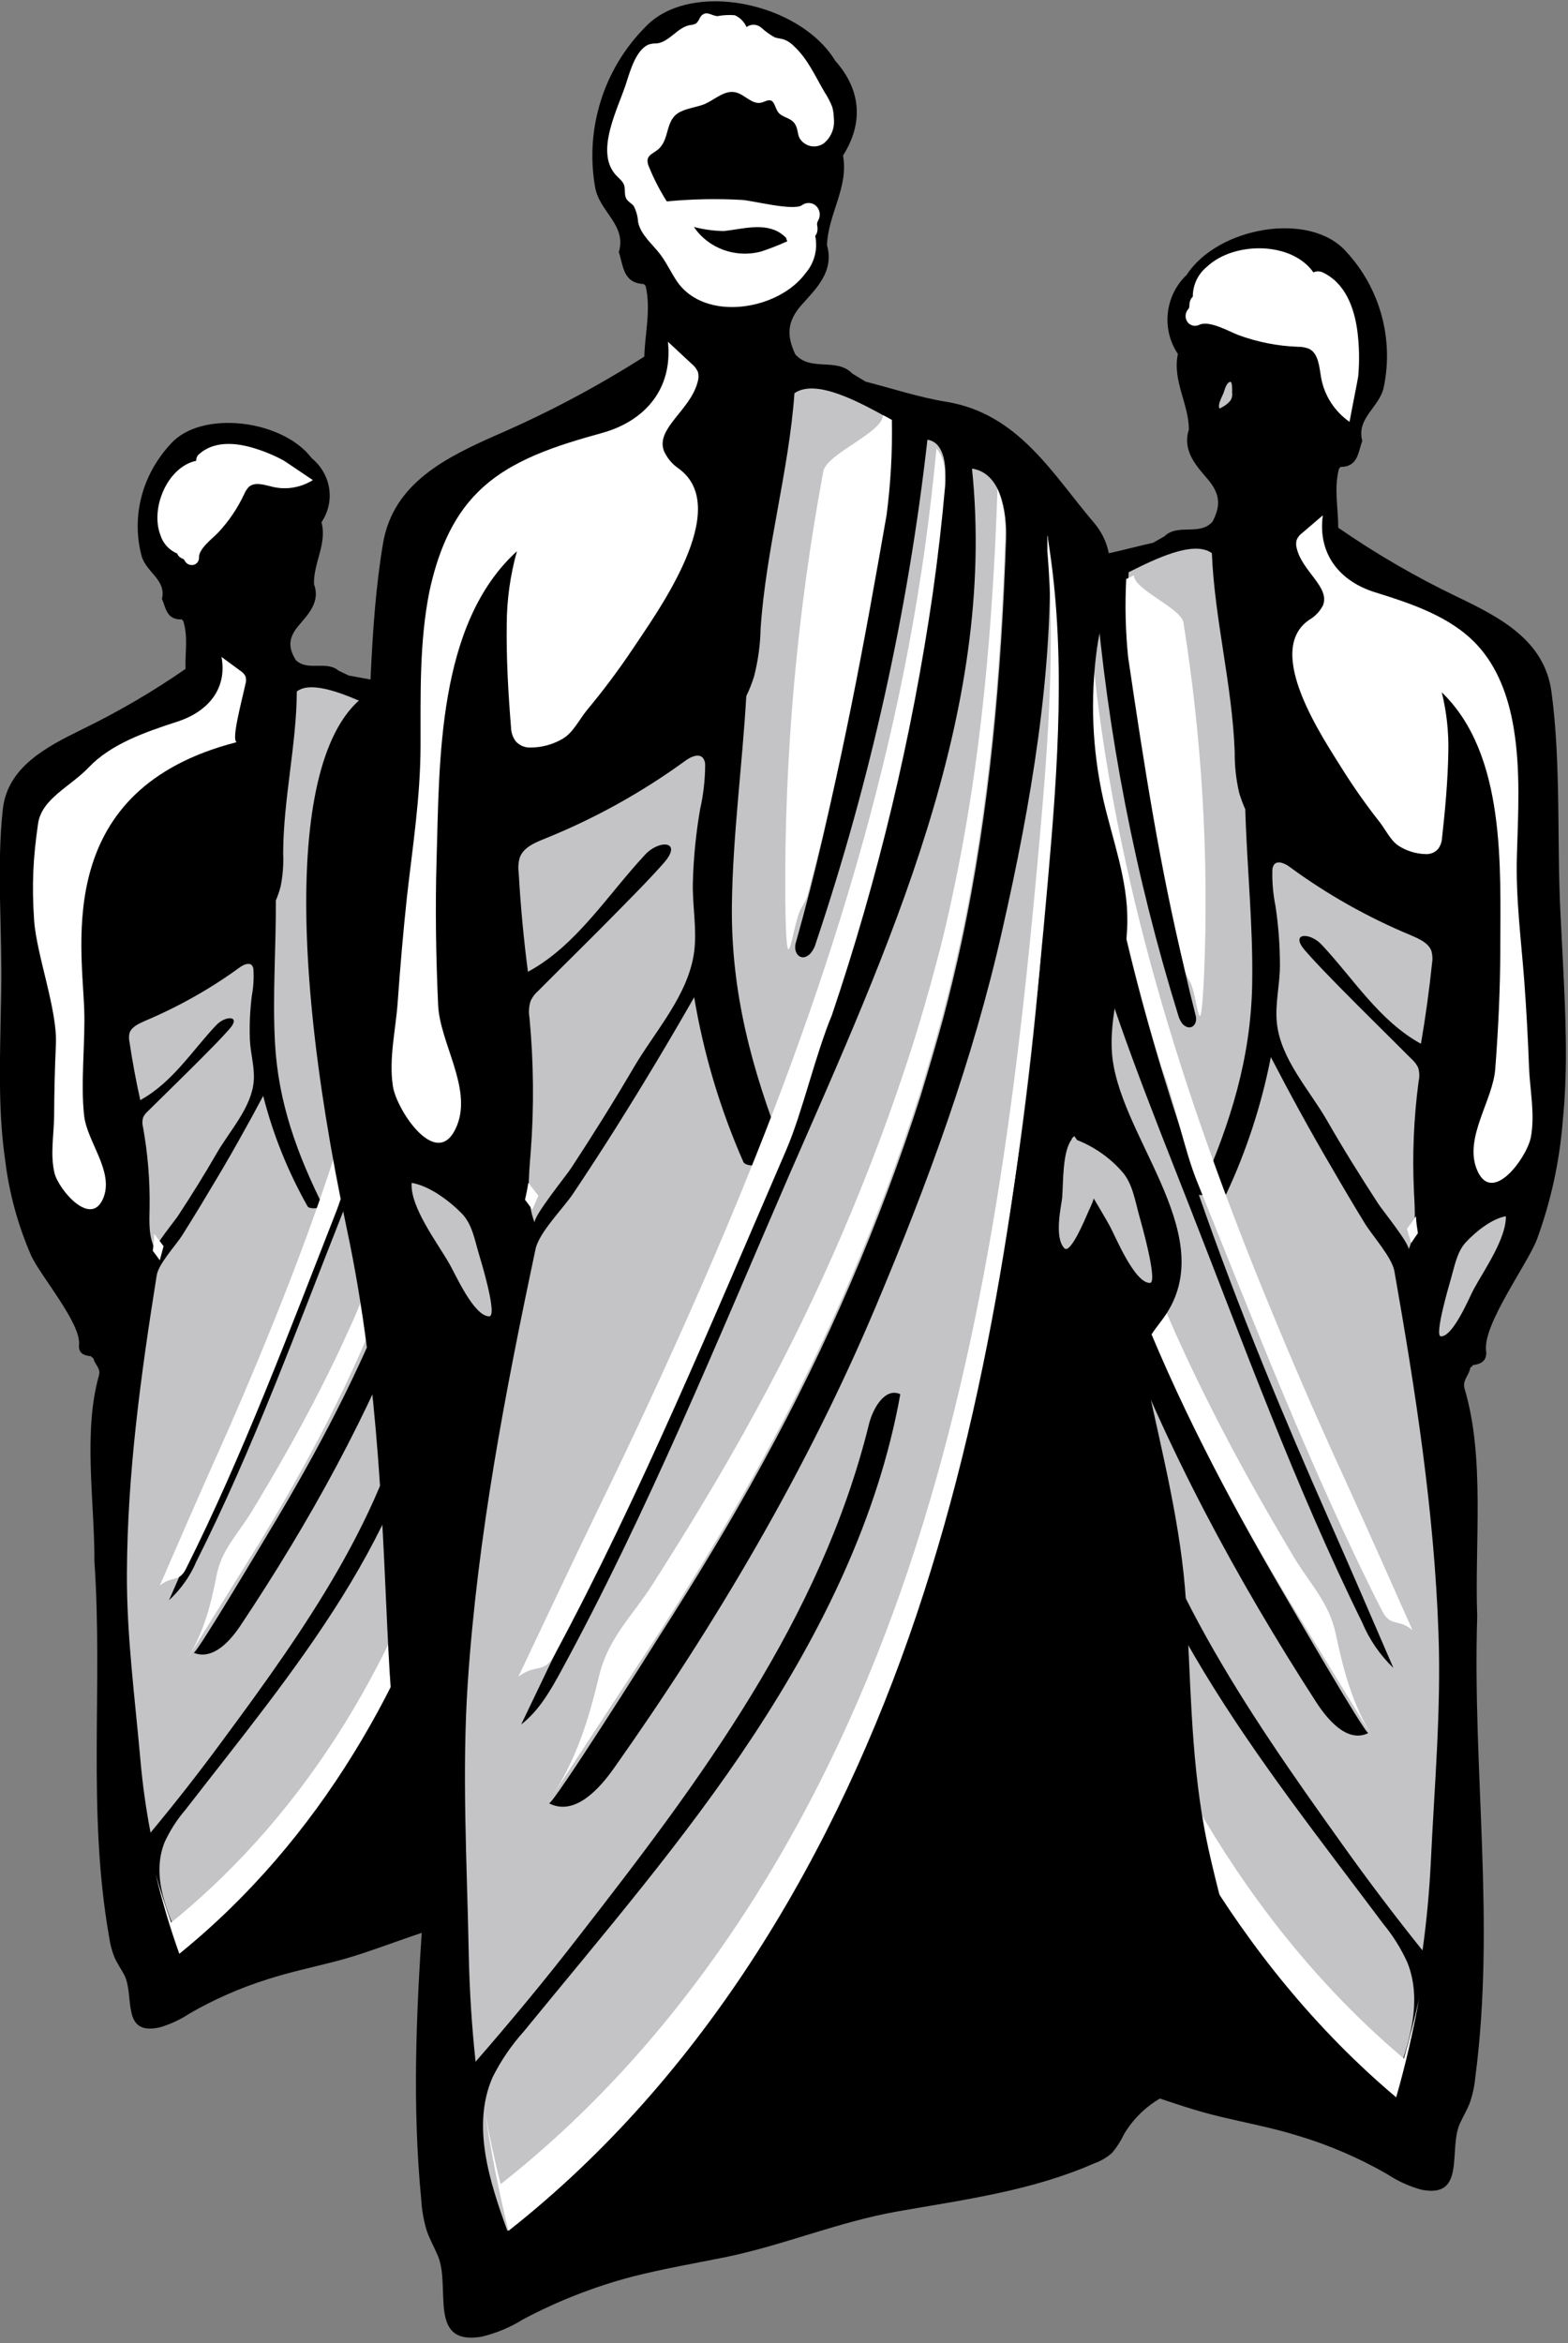 <?xml version="1.0" encoding="UTF-8"?>
<svg width="235px" height="351px" viewBox="0 0 235 351" version="1.1" xmlns="http://www.w3.org/2000/svg" xmlns:xlink="http://www.w3.org/1999/xlink">
    <rect x="0" y="0" width="235" height="351" fill="#808080" stroke="none"/>
    <!-- Generator: Sketch 53.1 (72631) - https://sketchapp.com -->
    <title>Council</title>
    <desc>Created with Sketch.</desc>
    <g id="Blog-Illustrations" stroke="none" stroke-width="1" fill="none" fill-rule="evenodd">
        <g id="Blog_illustrations-Copy" transform="translate(-601, -1763)">
            <g id="Council" transform="translate(596.187, 1763)">
                <g id="Warstwa-3-Copy" transform="translate(64.5, 182.444) scale(-1, 1) rotate(2) translate(-64.5, -182.444) translate(5, 61.444)">
                    <path d="M21.531,187.624 C21.633,187.245 21.714,186.875 21.806,186.496 C23.566,178.911 23.841,171.099 24.593,163.372 C25.367,155.854 27.707,148.525 29.589,141.206 C30.023,139.984 30.121,138.68 29.874,137.414 C29.497,136.134 28.439,135.138 27.707,134.001 C22.203,125.468 33.811,115.731 34.645,107.303 C35.062,102.837 33.241,98.419 33.353,93.935 C33.455,89.688 35.266,85.668 36.405,81.563 C37.821,76.521 38.259,71.284 37.697,66.099 C37.229,61.767 34.838,56.931 38.501,53.196 C43.15,48.456 47.118,42.312 55.114,41.345 C58.166,40.975 61.097,40.16 64.088,39.544 L65.583,38.757 C67.374,37.136 70.202,38.757 71.931,36.956 C72.949,35.145 73.02,33.685 71.362,31.845 C69.897,30.234 67.893,28.366 68.808,25.702 C68.808,22.554 66.611,19.71 67.363,16.458 C65.159,13.406 65.646,9.316 68.513,6.788 C72.644,0.891 84.791,-1.062 89.542,3.943 C93.966,8.373 95.816,14.523 94.507,20.449 C93.988,22.971 90.854,24.242 91.658,27.086 C91.109,28.461 91.109,30.262 88.799,30.272 L88.596,30.471 C87.904,32.879 88.494,35.296 88.494,37.704 C93.498,40.917 98.767,43.755 104.253,46.19 C109.859,48.693 115.678,51.49 116.594,57.775 C117.866,66.507 117.296,76.111 117.784,84.995 L118.079,90.351 C118.435,96.988 118.802,103.672 118.079,110.261 C117.66,115.222 116.509,120.107 114.661,124.776 C113.338,127.886 107.539,135.157 107.977,138.343 C108.14,139.566 107.336,139.974 106.227,140.116 C106.15,140.249 106.034,140.357 105.891,140.429 C105.779,141.32 104.803,141.955 105.149,143.017 C107.865,151.436 106.451,162.035 106.807,170.834 C106.166,189.795 109.228,208.178 106.563,227.159 C106.459,228.221 106.22,229.268 105.85,230.278 C105.494,231.169 104.945,231.994 104.518,232.866 C102.982,236.061 105.393,242.072 99.431,240.944 C97.841,240.535 96.331,239.895 94.954,239.048 C91.196,237.045 87.202,235.455 83.051,234.307 C79.735,233.359 76.326,232.771 72.959,232.022 C66.59,230.629 60.629,228.05 54.138,226.78 C46.864,225.357 39.416,224.229 32.651,221.224 C31.962,220.952 31.331,220.567 30.789,220.086 C30.283,219.482 29.862,218.819 29.538,218.114 C28.082,215.689 25.652,213.902 22.782,213.146 C17.96,211.724 16.007,212.407 16.597,206.813 C17.289,200.252 19.924,194.014 21.531,187.624 Z" id="Path" fill="#000000" fill-rule="nonzero"></path>
                    <path d="M77.047,94.196 C76.864,103.161 74.295,110.982 70.577,119.108 C63.661,100.386 58.39,81.197 56.094,61.359 C55.668,57.64 55.329,53.908 55.079,50.163 C54.977,48.455 55.363,46.185 57.161,45.985 C58.692,63.58 62.212,80.973 67.663,97.868 C67.766,98.271 67.96,98.648 68.231,98.975 C69.247,99.928 70.171,99.022 69.887,97.954 C66.007,83.343 63.793,68.589 61.619,53.691 C61.298,50.461 61.22,47.213 61.386,43.973 C64.646,42.409 69.623,40.024 71.938,41.655 C72.274,49.705 74.528,57.716 74.833,65.851 C74.814,67.513 75.002,69.171 75.392,70.792 C75.602,71.488 75.863,72.17 76.174,72.833 C76.387,79.976 77.189,87.082 77.047,94.196 Z" id="Path" fill="#C4C3C6" fill-rule="nonzero"></path>
                    <path d="M97.523,102.024 C92.563,99.503 89.549,94.932 85.743,91.185 C84.331,89.782 81.87,89.858 83.835,91.883 C85.17,93.294 86.611,94.63 88.032,95.974 C90.798,98.571 93.631,101.116 96.417,103.696 C96.741,103.959 97.004,104.276 97.189,104.628 C97.352,105.117 97.371,105.635 97.247,106.132 C96.671,110.13 96.486,114.164 96.693,118.189 C96.808,120.332 97.018,122.566 96.045,124.532 C96.302,124.02 92.878,120.147 92.439,119.491 C90.34,116.517 88.299,113.501 86.391,110.434 C84.302,107.073 80.878,103.713 80.429,99.747 C80.191,97.672 80.792,95.546 80.792,93.479 C80.794,91.3 80.618,89.124 80.267,86.967 C79.982,85.675 79.857,84.36 79.895,83.044 C79.892,82.812 79.972,82.586 80.124,82.397 C80.563,81.952 81.383,82.304 81.927,82.666 C86.364,85.675 91.205,88.192 96.34,90.16 C97.294,90.538 98.439,91 98.773,91.891 C98.9,92.327 98.923,92.782 98.84,93.227 C98.506,96.168 98.067,99.108 97.523,102.024 Z" id="Path" fill="#C4C3C6" fill-rule="nonzero"></path>
                    <path d="M41.034,54.193 C39.989,67.301 42.194,81.247 44.87,94.079 C47.682,107.549 52.323,120.314 57.674,133.108 C64.761,150.024 74.398,166.102 85.279,181.238 C86.7,183.208 89.46,186.359 92.418,185.046 C91.999,185.227 81.683,169.167 80.711,167.682 C76.833,161.723 73.112,155.688 69.705,149.501 C62.946,137.311 57.482,124.56 53.389,111.423 C52.56,108.739 51.803,106.042 51.121,103.332 C50.473,100.743 49.877,98.144 49.365,95.535 C46.657,81.904 45.863,68.006 45.811,54.145 C45.811,51.185 46.647,47.32 49.877,46.968 C46.166,71.956 57.559,96.468 67.782,119.905 C75.339,137.221 82.415,154.755 91.55,171.424 C92.539,173.547 93.998,175.462 95.835,177.049 C92.898,170.919 89.961,164.798 86.961,158.696 C83.962,152.594 80.91,146.197 78.056,139.886 C74.92,132.956 71.973,125.959 69.255,118.944 C69.706,119.024 70.172,118.978 70.593,118.81 C71.084,119.201 72.767,119.267 73.018,118.81 C75.795,113.466 77.835,107.829 79.091,102.028 C81.756,106.635 84.516,111.185 87.453,115.669 C88.937,117.985 90.453,120.279 91.999,122.551 C93.045,124.036 95.679,126.683 95.982,128.358 C98.856,143.056 101.427,157.868 102.002,172.89 C102.368,182.228 101.448,191.49 100.957,200.772 C100.762,204.446 100.382,208.105 99.818,211.747 C95.971,207.438 92.268,203.034 88.707,198.535 C75.663,182.142 62.817,165.322 58.103,145.226 C57.716,143.56 56.43,141.419 54.706,142.047 C56.723,154.679 62.587,166.588 69.903,177.468 C77.22,188.349 86.01,198.344 94.477,208.511 C95.804,209.956 96.911,211.557 97.769,213.271 C99.975,218.297 97.769,223.942 95.585,228.968 C79.593,216.593 67.677,200.267 59.472,182.685 C51.267,165.103 46.657,146.302 43.794,127.378 C40.075,103.137 39.151,78.609 41.034,54.193 L41.034,54.193 Z" id="Path" fill="#C4C3C6" fill-rule="nonzero"></path>
                    <path d="M48.462,52.289 C48.462,65.941 49.299,79.639 51.976,93.075 C52.486,95.645 53.065,98.207 53.713,100.759 C54.384,103.433 55.139,106.088 55.955,108.734 C60,121.682 65.399,134.249 72.079,146.264 C75.449,152.362 79.139,158.32 82.973,164.184 C85.113,167.459 87.697,169.72 88.576,173.566 C89.609,178.061 90.787,182.011 93.423,185.979 C90.591,181.71 82.436,169.598 81.94,168.838 C78.105,162.964 74.426,157.016 71.056,150.917 C64.372,138.903 58.97,126.336 54.922,113.388 C54.102,110.742 53.354,108.083 52.679,105.412 C52.038,102.86 51.449,100.299 50.943,97.728 C48.266,84.293 47.48,70.594 47.428,56.933 C47.375,55.234 47.727,53.544 48.462,51.979 L48.462,52.289 Z" id="Path" fill="#FFFFFF" fill-rule="nonzero"></path>
                    <path d="M54.215,46.81 C54.455,50.222 54.768,53.635 55.165,57.028 C58.461,84.949 67.797,111.618 79.407,137.493 C82.252,143.865 85.211,150.164 88.285,156.39 C91.278,162.508 94.21,168.654 97.141,174.81 C95.211,173.338 94.251,174.485 93.125,172.42 C83.987,155.683 76.257,137.053 68.715,119.628 C67.015,115.709 65.721,109.572 64.031,105.596 C59.321,91.302 56.036,76.645 54.215,61.807 C53.777,58.079 53.43,54.339 53.172,50.586 C53.047,49.257 53.277,47.575 54.215,46.81 Z" id="Path" fill="#FFFFFF" fill-rule="nonzero"></path>
                    <path d="M66.987,49.945 C69.309,64.221 70.17,78.66 69.561,93.079 C69.094,102.784 68.782,95.897 67.869,94.084 C67.653,93.731 67.459,93.367 67.288,92.994 C67.288,92.909 67.288,92.834 67.215,92.75 C64.04,80 62.027,67.148 60.076,54.173 C59.747,50.991 59.667,47.792 59.837,44.599 L60.802,44.148 C60.792,45.896 66.728,48.179 66.987,49.945 Z" id="Path" fill="#FFFFFF" fill-rule="nonzero"></path>
                    <path d="M96.157,122.103 C96.157,122.952 96.317,123.801 96.437,124.65 C96.097,125.138 95.757,125.615 95.437,126.103 C95.217,125.406 95.017,124.708 94.797,124.01 L96.157,122.103 Z" id="Path" fill="#FFFFFF" fill-rule="nonzero"></path>
                    <path d="M41.082,56.431 C41.082,56.299 41.082,56.167 41.167,56.035 C41.167,56.563 41.167,57.082 41.167,57.601 C39.897,67.125 40.309,76.799 40.955,86.38 C42.554,111.684 45.073,137.159 53.203,161.435 C61.333,185.711 75.497,208.949 97.198,225.315 C97.97,222.899 98.648,220.464 99.262,218.01 C98.436,222.059 97.409,226.07 96.139,230.035 C74.438,213.668 60.285,190.393 52.144,166.154 C44.004,141.916 41.453,116.404 39.897,91.099 C39.134,79.527 38.605,67.805 41.082,56.431 Z" id="Path" fill="#FFFFFF" fill-rule="nonzero"></path>
                    <path d="M90.878,20.213 C91.025,19.456 91.145,18.842 91.163,18.68 C91.318,16.94 91.284,15.189 91.062,13.456 C90.694,10.749 89.655,7.934 87.062,6.716 C86.725,6.558 86.333,6.558 85.996,6.716 C83.467,3.107 76.801,3.152 73.721,6.066 C72.68,6.918 72.082,8.183 72.093,9.513 C71.916,9.678 71.794,9.892 71.744,10.126 C71.711,10.278 71.695,10.432 71.698,10.587 C71.698,10.677 71.643,10.776 71.698,10.731 C71.653,10.824 71.597,10.912 71.533,10.993 C71.134,11.47 71.174,12.167 71.624,12.599 C71.953,12.892 72.432,12.956 72.829,12.761 C73.997,12.202 76.268,13.528 77.334,13.934 C79.529,14.744 81.842,15.201 84.184,15.287 C84.627,15.279 85.068,15.356 85.481,15.513 C86.593,16.054 86.667,17.606 86.888,18.86 C87.257,20.909 88.433,22.733 90.161,23.94 C90.161,23.94 90.566,21.765 90.878,20.213 Z" id="Path" fill="#FFFFFF" fill-rule="nonzero" transform="translate(81.259, 13.94) scale(-1, 1) rotate(-65) translate(-81.259, -13.94) "></path>
                    <path d="M79.562,40.147 C79.454,39.804 79.454,39.44 79.562,39.097 C79.723,38.759 79.982,38.468 80.31,38.254 L83.041,36.097 C82.335,40.828 85.263,44.206 90.018,45.559 C94.939,46.969 100.068,48.559 103.515,51.946 C106.371,54.738 110.711,56.372 111.386,60.081 C112.331,65.285 112.652,69.261 112.486,74.493 C112.319,79.726 109.444,88.082 109.87,93.239 C110.16,96.816 110.368,100.393 110.513,103.979 C110.638,106.733 111.323,109.704 110.752,112.495 C110.264,114.927 105.447,121.162 103.484,116.28 C101.948,112.429 105.685,107.944 106.007,104.13 C106.412,99.238 105.438,93.04 105.448,88.129 C105.448,78.118 108.803,54.991 81.224,48.937 C82.015,48.518 80.279,42.976 79.562,40.147 Z" id="Path" fill="#FFFFFF" fill-rule="nonzero"></path>
                    <path d="M63.869,123.117 C63.311,121.213 62.99,119.093 61.618,117.67 C60.067,115.994 58.101,114.682 55.884,113.842 C55.766,113.676 55.648,113.509 55.531,113.362 C55.407,113.45 55.295,113.552 55.198,113.666 L55.198,113.666 C55.193,113.695 55.193,113.725 55.198,113.754 C53.987,115.246 54.127,118.975 53.966,120.929 C53.859,121.91 52.894,125.777 54.255,127.112 C55.038,127.877 57.01,123.314 57.17,122.97 C57.449,122.322 57.813,121.704 58.028,121.007 C58.799,122.283 59.571,123.471 60.107,124.423 C60.825,125.679 63.247,131.362 65.24,131.362 C66.334,131.352 64.04,123.696 63.869,123.117 Z" id="Path" fill="#C4C3C6" fill-rule="nonzero"></path>
                    <path d="M69.689,208.781 C84.325,208.781 66.568,166.706 66.568,118.657 C66.568,70.608 57.713,40.073 43.077,40.073 C28.442,40.073 14.606,74.466 14.606,122.514 C14.606,170.563 55.054,208.781 69.689,208.781 Z" id="Oval" fill="#000000" transform="translate(45.039, 124.427) rotate(10) translate(-45.039, -124.427) "></path>
                </g>
                <g id="Warstwa-3" transform="translate(56.813, 0)" fill-rule="nonzero">
                    <path d="M72.412,262.71 C72.528,262.245 72.621,261.792 72.725,261.327 C74.726,252.036 75.039,242.466 75.895,233.001 C76.774,223.791 79.435,214.814 81.576,205.848 C82.07,204.351 82.181,202.753 81.9,201.202 C81.472,199.634 80.268,198.415 79.435,197.021 C73.176,186.568 86.377,174.641 87.326,164.316 C87.801,158.846 85.73,153.434 85.857,147.94 C85.973,142.737 88.032,137.813 89.328,132.784 C90.938,126.609 91.436,120.193 90.797,113.842 C90.265,108.534 87.546,102.611 91.711,98.035 C96.999,92.228 101.511,84.703 110.605,83.518 C114.076,83.065 117.408,82.066 120.81,81.311 L122.511,80.347 C124.547,78.361 127.764,80.347 129.73,78.141 C130.887,75.922 130.968,74.134 129.083,71.881 C127.416,69.906 125.137,67.618 126.178,64.355 C126.178,60.499 123.679,57.015 124.536,53.031 C122.029,49.292 122.582,44.283 125.843,41.185 C130.54,33.961 144.355,31.569 149.758,37.701 C154.789,43.127 156.893,50.661 155.404,57.921 C154.814,61.01 151.251,62.566 152.165,66.051 C151.54,67.735 151.54,69.941 148.914,69.953 L148.682,70.197 C147.895,73.147 148.567,76.108 148.567,79.058 C154.257,82.994 160.25,86.47 166.489,89.453 C172.864,92.519 179.482,95.945 180.523,103.645 C181.969,114.341 181.321,126.106 181.877,136.989 L182.212,143.55 C182.617,151.68 183.034,159.868 182.212,167.94 C181.735,174.018 180.427,180.001 178.325,185.721 C176.821,189.53 170.226,198.438 170.723,202.34 C170.908,203.838 169.994,204.338 168.733,204.512 C168.646,204.675 168.513,204.808 168.351,204.895 C168.224,205.987 167.113,206.765 167.507,208.066 C170.596,218.379 168.988,231.363 169.393,242.141 C168.664,265.369 172.146,287.889 169.115,311.14 C168.997,312.441 168.725,313.724 168.305,314.961 C167.9,316.052 167.275,317.063 166.789,318.131 C165.042,322.045 167.784,329.408 161.004,328.026 C159.196,327.525 157.478,326.741 155.913,325.704 C151.639,323.251 147.097,321.302 142.377,319.897 C138.605,318.735 134.729,318.015 130.899,317.098 C123.656,315.39 116.876,312.231 109.494,310.675 C101.222,308.933 92.753,307.551 85.058,303.869 C84.275,303.536 83.558,303.064 82.941,302.476 C82.365,301.735 81.887,300.923 81.518,300.06 C79.863,297.089 77.099,294.9 73.836,293.974 C68.351,292.232 66.13,293.068 66.801,286.216 C67.588,278.179 70.584,270.537 72.412,262.71 Z" id="Path" fill="#000000"></path>
                    <path d="M135.665,147.536 C135.449,158.57 132.412,168.196 128.019,178.197 C119.845,155.155 113.615,131.537 110.903,107.122 C110.399,102.544 109.998,97.95 109.702,93.341 C109.582,91.24 110.038,88.446 112.163,88.2 C113.972,109.855 118.133,131.261 124.574,152.056 C124.697,152.551 124.926,153.015 125.246,153.417 C126.447,154.591 127.539,153.476 127.203,152.161 C122.618,134.178 120.001,116.019 117.432,97.684 C117.052,93.708 116.96,89.711 117.156,85.723 C121.009,83.798 126.891,80.863 129.627,82.87 C130.023,92.777 132.688,102.638 133.048,112.65 C133.026,114.695 133.248,116.736 133.708,118.731 C133.957,119.588 134.266,120.427 134.633,121.243 C134.885,130.035 135.833,138.78 135.665,147.536 Z" id="Path" fill="#C4C3C6"></path>
                    <path d="M160.96,156.366 C154.694,152.913 150.887,146.653 146.079,141.52 C144.296,139.598 141.187,139.702 143.669,142.475 C145.356,144.409 147.176,146.238 148.971,148.08 C152.465,151.636 156.044,155.123 159.562,158.656 C159.972,159.017 160.304,159.451 160.538,159.933 C160.743,160.603 160.768,161.312 160.611,161.993 C159.884,167.469 159.65,172.994 159.912,178.508 C160.056,181.443 160.321,184.504 159.092,187.197 C159.418,186.495 155.092,181.189 154.538,180.292 C151.887,176.218 149.308,172.086 146.899,167.886 C144.26,163.282 139.934,158.679 139.368,153.247 C139.067,150.405 139.826,147.493 139.826,144.662 C139.828,141.678 139.607,138.697 139.163,135.743 C138.803,133.973 138.645,132.171 138.693,130.368 C138.689,130.051 138.79,129.741 138.982,129.482 C139.536,128.872 140.573,129.356 141.26,129.851 C146.865,133.972 152.979,137.42 159.466,140.116 C160.671,140.634 162.117,141.267 162.538,142.487 C162.699,143.085 162.728,143.708 162.623,144.317 C162.201,148.345 161.647,152.372 160.96,156.366 Z" id="Path" fill="#C4C3C6"></path>
                    <path d="M96.724,100.01 C95.578,115.999 97.997,133.01 100.932,148.662 C104.015,165.092 109.105,180.663 114.975,196.269 C122.747,216.903 133.317,236.514 145.251,254.977 C146.81,257.38 149.836,261.224 153.08,259.621 C152.622,259.842 141.307,240.253 140.241,238.442 C135.988,231.173 131.907,223.812 128.17,216.264 C120.756,201.395 114.764,185.843 110.275,169.818 C109.365,166.544 108.536,163.254 107.787,159.948 C107.076,156.79 106.423,153.62 105.861,150.439 C102.892,133.811 102.021,116.858 101.963,99.952 C101.963,96.341 102.881,91.626 106.423,91.197 C102.353,121.677 114.849,151.576 126.06,180.164 C134.349,201.285 142.11,222.674 152.129,243.005 C153.213,245.596 154.813,247.932 156.829,249.868 C153.608,242.39 150.386,234.924 147.096,227.481 C143.806,220.038 140.459,212.235 137.329,204.536 C133.89,196.083 130.657,187.549 127.677,178.991 C128.171,179.089 128.683,179.033 129.144,178.829 C129.683,179.305 131.529,179.386 131.804,178.829 C134.849,172.309 137.086,165.434 138.464,158.358 C141.387,163.978 144.414,169.528 147.635,174.997 C149.263,177.822 150.925,180.621 152.622,183.392 C153.768,185.203 156.657,188.431 156.99,190.475 C160.142,208.403 162.962,226.471 163.593,244.793 C163.994,256.184 162.985,267.482 162.446,278.804 C162.232,283.286 161.816,287.748 161.197,292.192 C156.978,286.935 152.916,281.563 149.011,276.075 C134.704,256.08 120.615,235.562 115.445,211.051 C115.021,209.018 113.611,206.406 111.719,207.172 C113.932,222.581 120.363,237.107 128.387,250.379 C136.412,263.651 146.053,275.843 155.339,288.244 C156.794,290.006 158.009,291.959 158.95,294.049 C161.369,300.18 158.95,307.066 156.554,313.197 C139.014,298.102 125.946,278.188 116.947,256.742 C107.948,235.295 102.892,212.363 99.751,189.279 C95.673,159.711 94.659,129.792 96.724,100.01 L96.724,100.01 Z" id="Path" fill="#C4C3C6"></path>
                    <path d="M102.859,94.58 C102.859,111.492 103.806,128.461 106.832,145.106 C107.408,148.29 108.062,151.463 108.795,154.625 C109.554,157.937 110.407,161.227 111.33,164.504 C115.902,180.544 122.006,196.113 129.557,210.996 C133.366,218.551 137.537,225.932 141.872,233.196 C144.291,237.253 147.212,240.054 148.205,244.819 C149.373,250.387 150.705,255.28 153.685,260.197 C150.483,254.908 141.265,239.903 140.704,238.961 C136.369,231.685 132.209,224.316 128.4,216.762 C120.845,201.878 114.737,186.31 110.162,170.269 C109.235,166.992 108.39,163.699 107.626,160.39 C106.902,157.228 106.236,154.055 105.663,150.871 C102.637,134.226 101.749,117.257 101.691,100.334 C101.63,98.228 102.029,96.134 102.859,94.197 L102.859,94.58 Z" id="Path" fill="#FFFFFF"></path>
                    <path d="M110.906,88.197 C111.178,92.356 111.534,96.515 111.985,100.65 C115.73,134.679 126.34,167.181 139.533,198.717 C142.765,206.483 146.128,214.16 149.621,221.748 C153.023,229.204 156.354,236.694 159.685,244.197 C157.492,242.403 156.401,243.801 155.121,241.284 C144.737,220.886 135.953,198.181 127.383,176.944 C125.451,172.167 123.981,164.688 122.06,159.842 C116.708,142.421 112.974,124.559 110.906,106.475 C110.408,101.932 110.013,97.373 109.72,92.798 C109.578,91.179 109.839,89.129 110.906,88.197 Z" id="Path" fill="#FFFFFF"></path>
                    <path d="M125.369,93.282 C128.155,110.73 129.189,128.377 128.457,146 C127.897,157.862 127.523,149.445 126.427,147.229 C126.167,146.798 125.935,146.353 125.73,145.897 C125.73,145.794 125.73,145.702 125.643,145.598 C121.832,130.016 119.416,114.307 117.075,98.449 C116.681,94.56 116.585,90.65 116.789,86.748 L117.947,86.197 C117.934,88.333 125.057,91.123 125.369,93.282 Z" id="Path" fill="#FFFFFF"></path>
                    <path d="M160.225,182.197 C160.225,183.046 160.385,183.894 160.505,184.743 C160.165,185.232 159.825,185.708 159.505,186.197 C159.285,185.499 159.085,184.801 158.865,184.104 L160.225,182.197 Z" id="Path" fill="#FFFFFF"></path>
                    <path d="M96.687,100.684 C96.687,100.522 96.687,100.359 96.78,100.197 C96.78,100.847 96.78,101.485 96.78,102.124 C95.383,113.837 95.837,125.735 96.547,137.518 C98.306,168.64 101.077,199.971 110.02,229.827 C118.963,259.684 134.543,288.264 158.414,308.393 C159.264,305.421 160.009,302.426 160.685,299.408 C159.776,304.388 158.647,309.321 157.25,314.197 C133.379,294.068 117.81,265.442 108.856,235.631 C99.901,205.821 97.095,174.444 95.383,143.322 C94.545,129.09 93.962,114.672 96.687,100.684 Z" id="Path" fill="#FFFFFF"></path>
                    <path d="M151.19,58.353 C151.381,57.367 151.537,56.57 151.561,56.359 C151.762,54.097 151.718,51.82 151.429,49.568 C150.951,46.049 149.6,42.389 146.23,40.806 C145.791,40.601 145.282,40.601 144.843,40.806 C141.556,36.114 132.89,36.173 128.886,39.961 C127.532,41.068 126.756,42.713 126.77,44.442 C126.54,44.656 126.381,44.935 126.316,45.239 C126.272,45.436 126.252,45.637 126.256,45.838 C126.256,45.955 126.184,46.084 126.256,46.025 C126.198,46.146 126.125,46.26 126.041,46.365 C125.523,46.987 125.575,47.893 126.16,48.453 C126.588,48.834 127.21,48.918 127.726,48.664 C129.244,47.937 132.197,49.661 133.583,50.189 C136.436,51.242 139.443,51.836 142.488,51.949 C143.064,51.938 143.637,52.038 144.174,52.242 C145.62,52.946 145.716,54.963 146.003,56.593 C146.483,59.257 148.011,61.629 150.258,63.197 C150.258,63.197 150.784,60.37 151.19,58.353 Z" id="Path" fill="#FFFFFF"></path>
                    <path d="M173.682,182.197 C173.787,185.506 170.366,190.354 168.848,193.178 C168.171,194.463 165.765,200.257 163.955,200.196 C162.905,200.196 165.24,192.318 165.415,191.712 C165.976,189.76 166.349,187.578 167.645,186.148 C169.128,184.536 171.545,182.585 173.682,182.197 Z" id="Path" fill="#C4C3C6"></path>
                    <path d="M130.773,61.197 C130.441,60.639 131.134,59.483 131.383,58.855 C131.494,58.576 131.757,57.35 132.367,57.2 C132.727,57.111 132.672,58.685 132.658,58.795 C132.731,59.194 132.654,59.6 132.436,59.971 C132.035,60.474 131.463,60.896 130.773,61.197 L130.773,61.197 Z" id="Path" fill="#C4C3C6"></path>
                    <path d="M146.28,90.675 C147.355,87.963 143.15,85.586 142.344,82.136 C142.222,81.717 142.222,81.273 142.344,80.855 C142.525,80.443 142.816,80.088 143.185,79.828 L146.257,77.197 C145.463,82.966 148.757,87.086 154.106,88.736 C159.643,90.455 165.413,92.394 169.291,96.525 C172.503,99.929 174.092,104.487 174.851,109.011 C175.914,115.357 175.529,121.796 175.342,128.177 C175.155,134.559 175.961,140.594 176.44,146.883 C176.767,151.244 177,155.606 177.164,159.98 C177.304,163.338 178.075,166.961 177.433,170.365 C176.884,173.331 171.464,180.935 169.256,174.981 C167.527,170.284 171.732,164.815 172.094,160.164 C172.55,154.198 172.842,148.21 172.854,142.221 C172.854,130.012 173.753,113.026 164.082,103.714 C164.813,106.677 165.143,109.723 165.063,112.772 C164.981,117.007 164.596,121.311 164.117,125.569 C164.08,126.162 163.869,126.732 163.509,127.208 C163.021,127.734 162.313,128.006 161.594,127.947 C160.172,127.897 158.791,127.467 157.599,126.7 C156.431,125.939 155.648,124.277 154.761,123.135 C152.795,120.643 150.962,118.05 149.271,115.369 C146.327,110.626 137.345,97.552 144.213,92.856 C145.104,92.344 145.822,91.586 146.28,90.675 Z" id="Path" fill="#FFFFFF"></path>
                    <path d="M128.783,275.405 C128.679,274.859 128.563,274.301 128.47,273.755 C126.415,262.555 126.462,251.147 125.742,239.831 C125.034,228.805 122.26,217.989 119.939,207.196 C119.411,205.398 119.343,203.497 119.741,201.666 C120.31,199.807 121.796,198.401 122.84,196.763 C130.733,184.495 115.308,169.798 114.634,157.437 C114.274,150.896 116.956,144.518 116.956,137.954 C117.014,131.75 114.727,125.79 113.346,119.737 C111.693,112.316 111.375,104.661 112.406,97.128 C113.253,90.832 116.724,83.861 111.907,78.249 C105.801,71.104 100.694,61.984 89.853,60.195 C85.756,59.533 81.728,58.197 77.735,57.175 L75.727,55.955 C73.406,53.515 69.448,55.734 67.173,53.05 C65.943,50.355 65.85,48.217 68.194,45.615 C70.261,43.291 73.069,40.677 71.944,36.739 C72.094,32.092 75.217,28.072 74.346,23.297 C77.445,18.417 77.051,13.445 73.185,9.111 C67.835,0.293 51.411,-3.076 44.702,4.058 C38.475,10.343 35.672,19.257 37.18,27.979 C37.761,31.685 41.974,33.695 40.744,37.761 C41.429,39.794 41.347,42.408 44.481,42.548 L44.76,42.838 C45.584,46.323 44.667,49.89 44.562,53.422 C37.596,57.862 30.292,61.746 22.718,65.04 C14.976,68.456 6.932,72.289 5.4,81.433 C3.253,94.154 3.59,108.154 2.522,121.177 L1.849,128.973 C1.094,138.674 0.282,148.41 0.908,158.122 C1.259,165.404 2.614,172.601 4.936,179.511 C6.584,184.158 14.129,194.997 13.409,199.633 C13.131,201.422 14.198,202.049 15.731,202.305 C15.823,202.504 15.978,202.668 16.172,202.77 C16.276,204.083 17.576,205.093 17.054,206.592 C12.945,218.779 14.384,234.336 13.456,247.185 C13.456,274.882 8.441,301.673 11.134,329.532 C11.224,331.109 11.501,332.669 11.958,334.18 C12.411,335.492 13.119,336.712 13.653,338.002 C15.591,342.742 12.04,351.432 20.199,350.05 C22.387,349.525 24.476,348.65 26.386,347.459 C31.591,344.694 37.098,342.542 42.798,341.046 C47.36,339.884 52.026,339.082 56.645,338.153 C65.374,336.375 73.615,332.855 82.506,331.287 C92.476,329.532 102.656,328.196 111.999,324.084 C112.983,323.74 113.89,323.207 114.669,322.515 C115.391,321.658 115.996,320.709 116.468,319.692 C118.557,316.205 121.949,313.696 125.893,312.721 C132.521,310.851 135.179,311.931 134.61,303.729 C133.972,294.051 130.687,284.815 128.783,275.405 Z" id="Path" fill="#000000"></path>
                    <path d="M57.691,135.51 C57.528,148.619 60.661,160.162 65.359,172.197 C75.65,145.125 83.713,117.283 87.75,88.424 C88.523,82.972 89.15,77.519 89.629,72.067 C89.862,69.59 89.432,66.225 86.996,65.874 C84.095,91.52 78.495,116.782 70.29,141.235 C70.139,141.824 69.857,142.371 69.466,142.835 C68.097,144.237 66.821,142.835 67.262,141.27 C73.213,120.18 76.903,98.659 80.569,76.95 C81.156,72.239 81.408,67.491 81.323,62.743 C76.961,60.324 70.29,56.632 67.065,58.911 C66.229,70.594 62.795,82.278 61.995,94.149 C61.947,96.579 61.616,98.994 61.009,101.346 C60.697,102.352 60.309,103.332 59.849,104.279 C59.245,114.724 57.83,125.076 57.691,135.51 Z" id="Path" fill="#C4C3C6"></path>
                    <path d="M27.122,145.582 C34.415,141.641 39.004,134.111 44.713,128.004 C46.84,125.733 50.377,125.98 47.487,129.275 C45.476,131.557 43.315,133.734 41.188,135.899 C37.062,140.123 32.844,144.229 28.683,148.418 C28.198,148.836 27.804,149.353 27.527,149.935 C27.266,150.747 27.207,151.612 27.354,152.453 C27.987,159.153 28.049,165.897 27.538,172.608 C27.261,176.137 26.845,179.914 28.139,183.197 C27.804,182.326 32.948,176.02 33.618,174.961 C36.808,170.09 39.905,165.16 42.864,160.113 C46.066,154.583 51.186,149.123 52.041,142.547 C52.48,139.076 51.729,135.487 51.845,132.052 C51.946,128.413 52.309,124.788 52.931,121.204 C53.416,119.058 53.668,116.864 53.682,114.662 C53.703,114.277 53.597,113.897 53.382,113.58 C52.769,112.803 51.556,113.356 50.758,113.932 C44.174,118.727 37.036,122.679 29.503,125.698 C28.047,126.286 26.429,126.992 25.897,128.475 C25.687,129.2 25.632,129.962 25.735,130.71 C26.021,135.722 26.483,140.68 27.122,145.582 Z" id="Path" fill="#C4C3C6"></path>
                    <path d="M105.276,81.134 C106.004,100.327 102.47,120.616 98.231,139.249 C93.839,158.815 87.029,177.273 79.255,195.719 C68.969,220.136 55.324,243.223 40.013,264.888 C38.016,267.71 34.247,272.187 30.278,270.147 C30.83,270.427 45.402,247.398 46.717,245.264 C52.189,236.729 57.473,228.065 62.323,219.157 C71.945,201.639 79.86,183.249 85.96,164.237 C87.134,160.354 88.309,156.436 89.377,152.507 C90.371,148.752 91.279,144.978 92.101,141.184 C96.364,121.362 98.078,101.108 98.783,80.866 C98.935,76.54 97.984,70.85 93.675,70.197 C97.479,106.857 81.064,142.222 66.28,176.025 C55.442,201.013 45.144,226.339 32.11,250.301 C30.501,253.251 28.787,256.271 26.11,258.335 C30.337,249.508 34.552,240.693 38.862,231.901 C43.269,222.923 47.535,213.882 51.661,204.779 C56.186,194.783 60.448,184.677 64.448,174.463 C63.836,174.545 63.213,174.452 62.652,174.195 C61.982,174.754 59.716,174.778 59.411,174.066 C55.938,166.175 53.461,157.888 52.037,149.393 C48.263,156.001 44.349,162.527 40.294,168.971 C38.196,172.298 36.055,175.59 33.871,178.847 C32.45,180.969 28.74,184.677 28.258,187.149 C23.726,208.511 19.593,230.024 18.113,251.969 C17.197,265.599 17.996,279.172 18.254,292.779 C18.364,298.159 18.704,303.519 19.276,308.859 C24.618,302.726 29.844,296.429 34.787,290.028 C53.023,266.626 71.024,242.57 78.234,213.35 C78.833,210.936 80.664,207.799 82.931,208.861 C79.643,227.237 71.188,244.378 60.926,259.979 C50.663,275.581 38.369,289.806 26.532,304.288 C24.664,306.362 23.084,308.676 21.835,311.168 C18.653,318.409 21.342,326.746 24.043,334.197 C46.048,316.811 62.793,293.386 74.594,268.083 C86.395,242.78 93.557,215.495 98.29,188.035 C104.368,152.741 106.71,116.912 105.276,81.134 Z" id="Path" fill="#C4C3C6"></path>
                    <path d="M97.484,73.592 C96.784,93.76 95.082,113.951 90.848,133.689 C90.071,137.469 89.169,141.229 88.143,144.97 C87.105,148.885 85.962,152.789 84.749,156.657 C78.691,175.6 70.83,193.923 61.274,211.376 C56.457,220.252 51.21,228.884 45.775,237.388 C42.743,242.128 39.151,245.369 37.787,251.062 C36.212,257.66 34.428,263.423 30.685,269.197 C34.696,263.005 46.23,245.462 46.941,244.358 C52.376,235.854 57.624,227.222 62.44,218.347 C71.996,200.893 79.857,182.57 85.915,163.628 C87.082,159.759 88.248,155.856 89.309,151.941 C90.296,148.2 91.198,144.44 92.015,140.66 C96.248,120.91 97.95,100.73 98.65,80.562 C98.81,78.052 98.412,75.536 97.484,73.197 L97.484,73.592 Z" id="Path" fill="#FFFFFF"></path>
                    <path d="M88.352,67.197 C87.882,72.144 87.307,77.076 86.628,81.992 C80.982,122.389 67.409,160.703 50.863,197.773 C46.813,206.869 42.609,215.887 38.251,224.828 C34.004,233.598 29.85,242.392 25.685,251.197 C28.323,249.138 29.526,250.848 31.111,247.905 C43.967,224.002 55.052,197.215 65.824,172.3 C68.254,166.682 70.256,157.818 72.662,152.119 C79.602,131.575 84.664,110.439 87.785,88.971 C88.557,83.543 89.182,78.115 89.66,72.687 C89.776,70.791 89.51,68.36 88.352,67.197 Z" id="Path" fill="#FFFFFF"></path>
                    <path d="M71.391,70.621 C67.45,91.737 65.543,113.159 65.693,134.613 C65.863,149.082 66.643,138.889 68.006,136.183 C68.328,135.665 68.617,135.129 68.871,134.578 C68.871,134.461 68.944,134.344 68.993,134.226 C74.046,115.399 77.516,96.36 80.876,77.146 C81.493,72.422 81.757,67.661 81.668,62.9 L80.341,62.197 C80.267,64.845 71.842,67.984 71.391,70.621 Z" id="Path" fill="#FFFFFF"></path>
                    <path d="M27.185,177.197 C27.045,178.041 26.885,178.886 26.685,179.731 C27.045,180.226 27.425,180.702 27.785,181.197 L28.685,179.129 L27.185,177.197 Z" id="Path" fill="#FFFFFF"></path>
                    <path d="M105.064,80.779 C105.064,80.581 105.064,80.383 104.97,80.197 C104.97,80.966 104.97,81.735 104.97,82.528 C106.143,96.594 105.123,110.835 103.879,124.937 C100.606,162.113 96.055,199.523 84.183,234.939 C72.312,270.356 52.51,304.001 23.031,327.204 C22.116,323.615 21.33,319.99 20.685,316.354 C21.588,322.356 22.761,328.311 24.204,334.197 C53.683,310.994 73.438,277.36 85.356,241.932 C97.275,206.503 101.78,169.105 105.052,131.894 C106.554,114.879 107.809,97.631 105.064,80.779 Z" id="Path" fill="#FFFFFF"></path>
                    <path d="M72.736,16.033 C72.427,15.254 72.042,14.511 71.586,13.814 C70.182,11.442 69.067,8.82 66.985,6.91 C66.579,6.488 66.094,6.156 65.558,5.937 C65.075,5.771 64.558,5.759 64.075,5.581 C63.37,5.183 62.71,4.706 62.108,4.158 C61.481,3.597 60.563,3.553 59.888,4.051 C59.531,3.259 58.905,2.63 58.128,2.283 C57.267,2.21 56.401,2.254 55.552,2.414 C54.631,2.414 53.723,1.334 52.895,2.663 C52.766,2.972 52.583,3.254 52.354,3.493 C52.068,3.654 51.748,3.744 51.422,3.754 C49.536,4.086 48.328,6.293 46.431,6.506 C46.002,6.493 45.575,6.553 45.165,6.684 C43.336,7.515 42.462,10.54 41.91,12.272 C40.76,16.033 37.068,22.64 40.288,26.211 C40.772,26.745 41.439,27.196 41.577,27.896 C41.715,28.596 41.577,29.082 41.807,29.639 C42.037,30.197 42.635,30.434 42.957,30.826 C43.357,31.586 43.589,32.429 43.636,33.293 C44.061,35.203 45.717,36.508 46.902,38.039 C47.857,39.284 48.524,40.743 49.398,42.06 C53.562,48.336 64.719,46.497 68.768,40.874 C70.061,39.366 70.586,37.315 70.182,35.346 C70.403,35.058 70.524,34.704 70.527,34.337 C70.527,34.106 70.504,33.876 70.458,33.649 C70.458,33.519 70.458,33.353 70.458,33.436 C70.501,33.287 70.559,33.144 70.631,33.009 C71.088,32.181 70.823,31.129 70.033,30.636 C69.456,30.304 68.746,30.341 68.204,30.731 C66.95,31.656 60.762,30.031 59.175,29.948 C55.429,29.738 51.673,29.814 47.937,30.173 C46.889,28.531 45.992,26.792 45.257,24.977 C45.087,24.634 45.019,24.246 45.062,23.862 C45.223,23.174 45.982,22.901 46.523,22.474 C48.512,20.92 47.546,17.931 49.973,16.744 C51.123,16.175 52.492,16.056 53.688,15.558 C55.195,14.87 56.61,13.47 58.22,13.826 C59.6,14.134 60.705,15.7 62.085,15.38 C62.591,15.261 63.085,14.894 63.569,15.072 C64.052,15.25 64.201,16.175 64.569,16.732 C65.11,17.563 66.341,17.598 66.985,18.358 C67.629,19.117 67.456,19.995 67.847,20.73 C68.227,21.331 68.826,21.748 69.508,21.887 C70.191,22.025 70.898,21.874 71.47,21.466 C72.582,20.565 73.15,19.127 72.966,17.681 C72.956,17.124 72.879,16.57 72.736,16.033 L72.736,16.033 Z M56.47,34.614 C59.131,34.351 62.6,33.243 65.09,35.009 C65.35,35.198 65.593,35.407 65.818,35.635 C65.849,35.811 65.911,35.982 66,36.139 C64.738,36.717 63.443,37.226 62.122,37.664 C58.28,38.719 54.174,37.232 52,34 C53.458,34.381 54.959,34.587 56.47,34.614 Z" id="Shape" fill="#FFFFFF"></path>
                    <path d="M9.698,177.197 C9.425,180.805 13.578,186.206 15.376,189.372 C16.207,190.788 19.009,197.197 21.315,197.197 C22.641,197.197 19.988,188.564 19.79,187.911 C19.145,185.763 18.773,183.373 17.186,181.768 C15.364,179.908 12.388,177.662 9.698,177.197 Z" id="Path" fill="#C4C3C6"></path>
                    <path d="M118.741,182.12 C118.091,179.793 117.716,177.202 116.115,175.463 C114.306,173.415 112.012,171.811 109.426,170.785 C109.289,170.581 109.151,170.377 109.014,170.197 C108.869,170.305 108.739,170.43 108.626,170.569 L108.626,170.569 C108.62,170.604 108.62,170.641 108.626,170.677 C107.213,172.5 107.376,177.058 107.188,179.445 C107.063,180.645 105.938,185.371 107.526,187.003 C108.438,187.938 110.739,182.36 110.927,181.94 C111.252,181.149 111.677,180.393 111.927,179.541 C112.827,181.101 113.727,182.552 114.352,183.716 C115.19,185.251 118.016,192.197 120.342,192.197 C121.617,192.185 118.941,182.828 118.741,182.12 Z" id="Path" fill="#C4C3C6"></path>
                    <path d="M47.483,67.494 C46.305,64.172 51.427,61.457 52.534,57.304 C52.702,56.806 52.73,56.272 52.616,55.76 C52.405,55.259 52.068,54.82 51.639,54.484 L48.107,51.197 C48.848,58.216 44.727,63.06 38.228,64.862 C31.492,66.734 24.486,68.863 19.635,73.707 C15.573,77.708 13.536,83.148 12.358,88.6 C10.828,96.228 11.051,104.032 11.028,111.765 C11.004,119.499 9.85,126.752 8.991,134.345 C8.426,139.61 7.978,144.875 7.601,150.163 C7.319,154.211 6.247,158.575 6.883,162.728 C7.436,166.332 13.654,175.738 16.503,168.578 C18.752,162.962 13.913,156.188 13.665,150.561 C13.336,143.319 13.218,136.065 13.43,128.823 C13.877,114.047 13.489,93.479 25.475,82.575 C24.478,86.133 23.963,89.808 23.945,93.502 C23.874,98.627 24.168,103.833 24.592,109.016 C24.611,109.734 24.845,110.431 25.264,111.016 C25.826,111.669 26.66,112.028 27.524,111.988 C29.234,111.981 30.91,111.516 32.376,110.642 C33.859,109.776 34.825,107.799 35.908,106.454 C38.368,103.506 40.671,100.433 42.808,97.246 C46.529,91.642 57.844,76.187 49.755,70.22 C48.747,69.55 47.957,68.603 47.483,67.494 L47.483,67.494 Z" id="Path" fill="#FFFFFF"></path>
                </g>
            </g>
        </g>
    </g>
</svg>